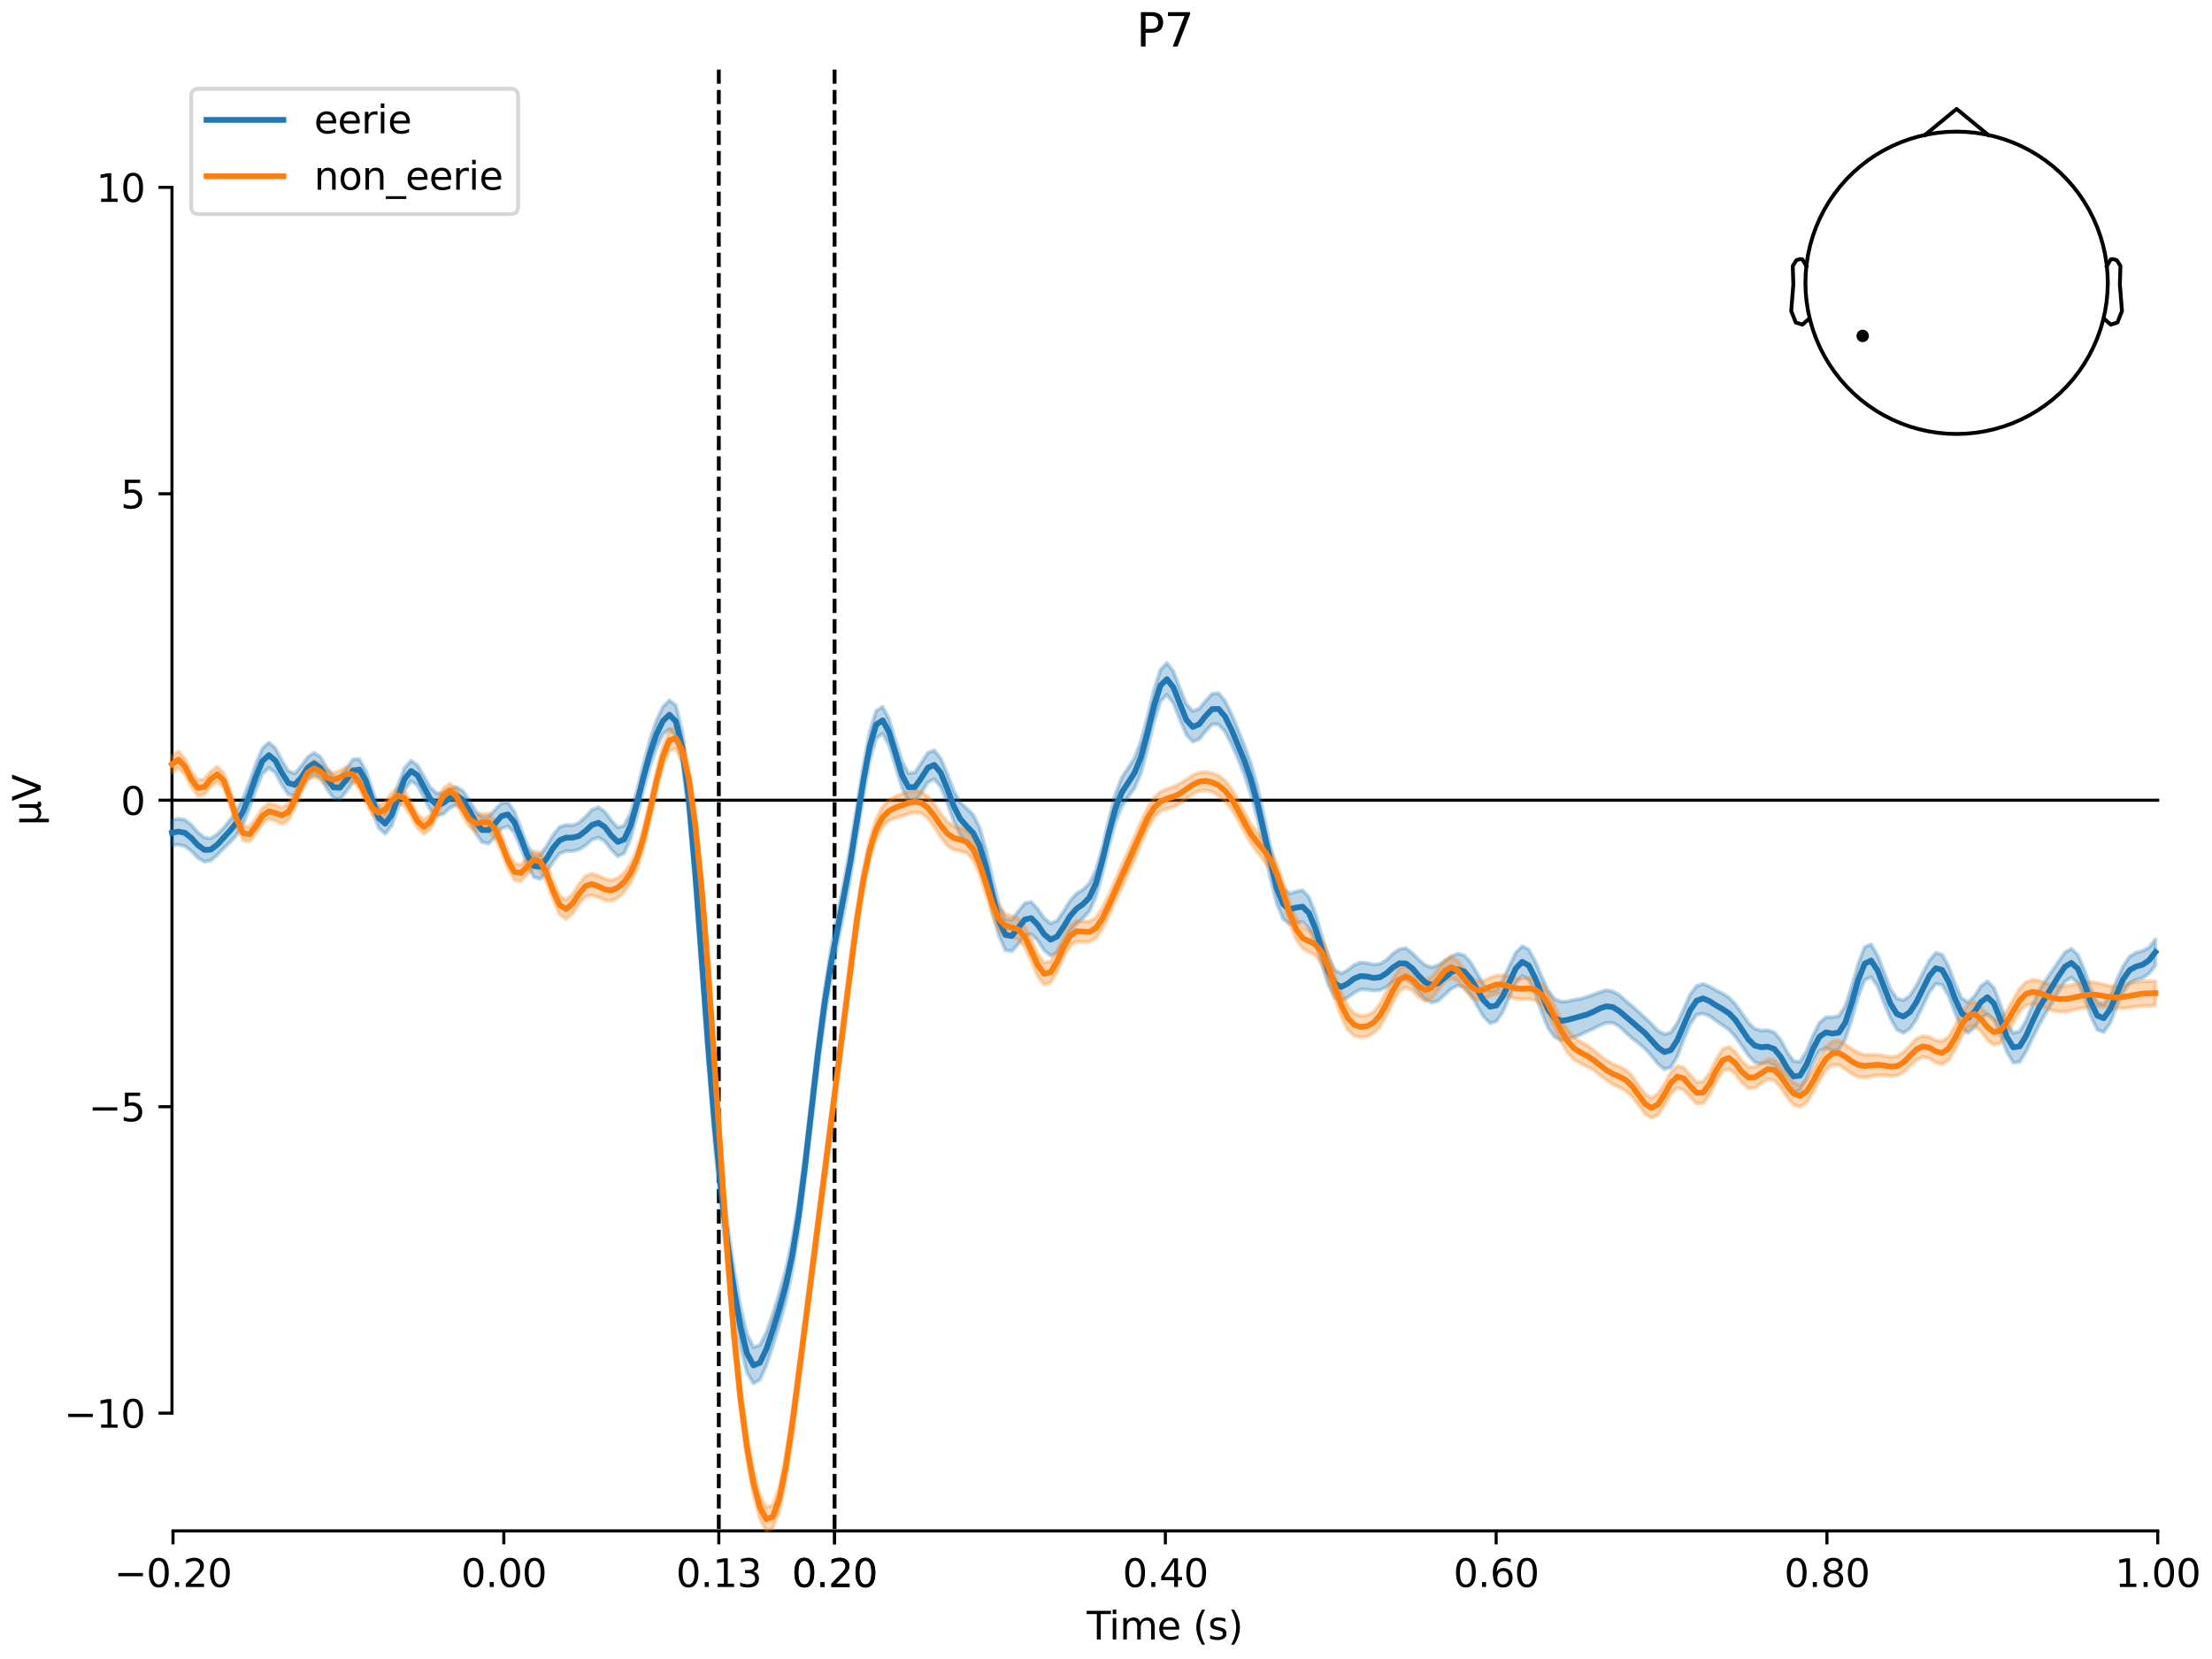 <?xml version="1.0" encoding="utf-8" standalone="no"?>
<!DOCTYPE svg PUBLIC "-//W3C//DTD SVG 1.1//EN"
  "http://www.w3.org/Graphics/SVG/1.1/DTD/svg11.dtd">
<svg xmlns:xlink="http://www.w3.org/1999/xlink" width="576pt" height="432pt" viewBox="0 0 576 432" xmlns="http://www.w3.org/2000/svg" version="1.1">
 <defs>
  <style type="text/css">*{stroke-linejoin: round; stroke-linecap: butt}</style>
 </defs>
 <g id="figure_1">
  <g id="patch_1">
   <path d="M 0 432 
L 576 432 
L 576 0 
L 0 0 
z
" style="fill: #ffffff"/>
  </g>
  <g id="axes_1">
   <g id="patch_2">
    <path d="M 44.783 398.644 
L 561.867 398.644 
L 561.867 18.118 
L 44.783 18.118 
L 44.783 398.644 
z
" style="fill: none; opacity: 0"/>
   </g>
   <g id="patch_3">
    <path d="M 44.783 367.982 
L 44.783 48.78 
" style="fill: none; stroke: #000000; stroke-width: 0.8; stroke-linejoin: miter; stroke-linecap: square"/>
   </g>
   <g id="LineCollection_1">
    <path d="M 187.176 18.118 
L 187.176 398.644 
" clip-path="url(#pedbbcbfb22)" style="fill: none; stroke-dasharray: 3.7,1.6; stroke-dashoffset: 0; stroke: #000000"/>
    <path d="M 217.324 18.118 
L 217.324 398.644 
" clip-path="url(#pedbbcbfb22)" style="fill: none; stroke-dasharray: 3.7,1.6; stroke-dashoffset: 0; stroke: #000000"/>
   </g>
   <g id="matplotlib.axis_1">
    <g id="xtick_1">
     <g id="line2d_1">
      <defs>
       <path id="m214f81615f" d="M 0 0 
L 0 3.5 
" style="stroke: #000000; stroke-width: 0.8"/>
      </defs>
      <g>
       <use xlink:href="#m214f81615f" x="45.052" y="398.644" style="stroke: #000000; stroke-width: 0.8"/>
      </g>
     </g>
     <g id="text_1">
      <!-- −0.20 -->
      <g transform="translate(29.73 413.242) scale(0.1 -0.1)">
       <defs>
        <path id="DejaVuSans-2212" d="M 678 2272 
L 4684 2272 
L 4684 1741 
L 678 1741 
L 678 2272 
z
" transform="scale(0.016)"/>
        <path id="DejaVuSans-30" d="M 2034 4250 
Q 1547 4250 1301 3770 
Q 1056 3291 1056 2328 
Q 1056 1369 1301 889 
Q 1547 409 2034 409 
Q 2525 409 2770 889 
Q 3016 1369 3016 2328 
Q 3016 3291 2770 3770 
Q 2525 4250 2034 4250 
z
M 2034 4750 
Q 2819 4750 3233 4129 
Q 3647 3509 3647 2328 
Q 3647 1150 3233 529 
Q 2819 -91 2034 -91 
Q 1250 -91 836 529 
Q 422 1150 422 2328 
Q 422 3509 836 4129 
Q 1250 4750 2034 4750 
z
" transform="scale(0.016)"/>
        <path id="DejaVuSans-2e" d="M 684 794 
L 1344 794 
L 1344 0 
L 684 0 
L 684 794 
z
" transform="scale(0.016)"/>
        <path id="DejaVuSans-32" d="M 1228 531 
L 3431 531 
L 3431 0 
L 469 0 
L 469 531 
Q 828 903 1448 1529 
Q 2069 2156 2228 2338 
Q 2531 2678 2651 2914 
Q 2772 3150 2772 3378 
Q 2772 3750 2511 3984 
Q 2250 4219 1831 4219 
Q 1534 4219 1204 4116 
Q 875 4013 500 3803 
L 500 4441 
Q 881 4594 1212 4672 
Q 1544 4750 1819 4750 
Q 2544 4750 2975 4387 
Q 3406 4025 3406 3419 
Q 3406 3131 3298 2873 
Q 3191 2616 2906 2266 
Q 2828 2175 2409 1742 
Q 1991 1309 1228 531 
z
" transform="scale(0.016)"/>
       </defs>
       <use xlink:href="#DejaVuSans-2212"/>
       <use xlink:href="#DejaVuSans-30" transform="translate(83.789 0)"/>
       <use xlink:href="#DejaVuSans-2e" transform="translate(147.412 0)"/>
       <use xlink:href="#DejaVuSans-32" transform="translate(179.199 0)"/>
       <use xlink:href="#DejaVuSans-30" transform="translate(242.822 0)"/>
      </g>
     </g>
    </g>
    <g id="xtick_2">
     <g id="line2d_2">
      <g>
       <use xlink:href="#m214f81615f" x="131.188" y="398.644" style="stroke: #000000; stroke-width: 0.8"/>
      </g>
     </g>
     <g id="text_2">
      <!-- 0.00 -->
      <g transform="translate(120.055 413.242) scale(0.1 -0.1)">
       <use xlink:href="#DejaVuSans-30"/>
       <use xlink:href="#DejaVuSans-2e" transform="translate(63.623 0)"/>
       <use xlink:href="#DejaVuSans-30" transform="translate(95.41 0)"/>
       <use xlink:href="#DejaVuSans-30" transform="translate(159.033 0)"/>
      </g>
     </g>
    </g>
    <g id="xtick_3">
     <g id="line2d_3">
      <g>
       <use xlink:href="#m214f81615f" x="187.176" y="398.644" style="stroke: #000000; stroke-width: 0.8"/>
      </g>
     </g>
     <g id="text_3">
      <!-- 0.13 -->
      <g transform="translate(176.043 413.242) scale(0.1 -0.1)">
       <defs>
        <path id="DejaVuSans-31" d="M 794 531 
L 1825 531 
L 1825 4091 
L 703 3866 
L 703 4441 
L 1819 4666 
L 2450 4666 
L 2450 531 
L 3481 531 
L 3481 0 
L 794 0 
L 794 531 
z
" transform="scale(0.016)"/>
        <path id="DejaVuSans-33" d="M 2597 2516 
Q 3050 2419 3304 2112 
Q 3559 1806 3559 1356 
Q 3559 666 3084 287 
Q 2609 -91 1734 -91 
Q 1441 -91 1130 -33 
Q 819 25 488 141 
L 488 750 
Q 750 597 1062 519 
Q 1375 441 1716 441 
Q 2309 441 2620 675 
Q 2931 909 2931 1356 
Q 2931 1769 2642 2001 
Q 2353 2234 1838 2234 
L 1294 2234 
L 1294 2753 
L 1863 2753 
Q 2328 2753 2575 2939 
Q 2822 3125 2822 3475 
Q 2822 3834 2567 4026 
Q 2313 4219 1838 4219 
Q 1578 4219 1281 4162 
Q 984 4106 628 3988 
L 628 4550 
Q 988 4650 1302 4700 
Q 1616 4750 1894 4750 
Q 2613 4750 3031 4423 
Q 3450 4097 3450 3541 
Q 3450 3153 3228 2886 
Q 3006 2619 2597 2516 
z
" transform="scale(0.016)"/>
       </defs>
       <use xlink:href="#DejaVuSans-30"/>
       <use xlink:href="#DejaVuSans-2e" transform="translate(63.623 0)"/>
       <use xlink:href="#DejaVuSans-31" transform="translate(95.41 0)"/>
       <use xlink:href="#DejaVuSans-33" transform="translate(159.033 0)"/>
      </g>
     </g>
    </g>
    <g id="xtick_4">
     <g id="line2d_4">
      <g>
       <use xlink:href="#m214f81615f" x="217.324" y="398.644" style="stroke: #000000; stroke-width: 0.8"/>
      </g>
     </g>
     <g id="text_4">
      <!-- 0.20 -->
      <g transform="translate(206.191 413.242) scale(0.1 -0.1)">
       <use xlink:href="#DejaVuSans-30"/>
       <use xlink:href="#DejaVuSans-2e" transform="translate(63.623 0)"/>
       <use xlink:href="#DejaVuSans-32" transform="translate(95.41 0)"/>
       <use xlink:href="#DejaVuSans-30" transform="translate(159.033 0)"/>
      </g>
     </g>
    </g>
    <g id="xtick_5">
     <g id="line2d_5">
      <g>
       <use xlink:href="#m214f81615f" x="217.324" y="398.644" style="stroke: #000000; stroke-width: 0.8"/>
      </g>
     </g>
     <g id="text_5">
      <!-- 0.20 -->
      <g transform="translate(206.191 413.242) scale(0.1 -0.1)">
       <use xlink:href="#DejaVuSans-30"/>
       <use xlink:href="#DejaVuSans-2e" transform="translate(63.623 0)"/>
       <use xlink:href="#DejaVuSans-32" transform="translate(95.41 0)"/>
       <use xlink:href="#DejaVuSans-30" transform="translate(159.033 0)"/>
      </g>
     </g>
    </g>
    <g id="xtick_6">
     <g id="line2d_6">
      <g>
       <use xlink:href="#m214f81615f" x="303.46" y="398.644" style="stroke: #000000; stroke-width: 0.8"/>
      </g>
     </g>
     <g id="text_6">
      <!-- 0.40 -->
      <g transform="translate(292.327 413.242) scale(0.1 -0.1)">
       <defs>
        <path id="DejaVuSans-34" d="M 2419 4116 
L 825 1625 
L 2419 1625 
L 2419 4116 
z
M 2253 4666 
L 3047 4666 
L 3047 1625 
L 3713 1625 
L 3713 1100 
L 3047 1100 
L 3047 0 
L 2419 0 
L 2419 1100 
L 313 1100 
L 313 1709 
L 2253 4666 
z
" transform="scale(0.016)"/>
       </defs>
       <use xlink:href="#DejaVuSans-30"/>
       <use xlink:href="#DejaVuSans-2e" transform="translate(63.623 0)"/>
       <use xlink:href="#DejaVuSans-34" transform="translate(95.41 0)"/>
       <use xlink:href="#DejaVuSans-30" transform="translate(159.033 0)"/>
      </g>
     </g>
    </g>
    <g id="xtick_7">
     <g id="line2d_7">
      <g>
       <use xlink:href="#m214f81615f" x="389.595" y="398.644" style="stroke: #000000; stroke-width: 0.8"/>
      </g>
     </g>
     <g id="text_7">
      <!-- 0.60 -->
      <g transform="translate(378.463 413.242) scale(0.1 -0.1)">
       <defs>
        <path id="DejaVuSans-36" d="M 2113 2584 
Q 1688 2584 1439 2293 
Q 1191 2003 1191 1497 
Q 1191 994 1439 701 
Q 1688 409 2113 409 
Q 2538 409 2786 701 
Q 3034 994 3034 1497 
Q 3034 2003 2786 2293 
Q 2538 2584 2113 2584 
z
M 3366 4563 
L 3366 3988 
Q 3128 4100 2886 4159 
Q 2644 4219 2406 4219 
Q 1781 4219 1451 3797 
Q 1122 3375 1075 2522 
Q 1259 2794 1537 2939 
Q 1816 3084 2150 3084 
Q 2853 3084 3261 2657 
Q 3669 2231 3669 1497 
Q 3669 778 3244 343 
Q 2819 -91 2113 -91 
Q 1303 -91 875 529 
Q 447 1150 447 2328 
Q 447 3434 972 4092 
Q 1497 4750 2381 4750 
Q 2619 4750 2861 4703 
Q 3103 4656 3366 4563 
z
" transform="scale(0.016)"/>
       </defs>
       <use xlink:href="#DejaVuSans-30"/>
       <use xlink:href="#DejaVuSans-2e" transform="translate(63.623 0)"/>
       <use xlink:href="#DejaVuSans-36" transform="translate(95.41 0)"/>
       <use xlink:href="#DejaVuSans-30" transform="translate(159.033 0)"/>
      </g>
     </g>
    </g>
    <g id="xtick_8">
     <g id="line2d_8">
      <g>
       <use xlink:href="#m214f81615f" x="475.731" y="398.644" style="stroke: #000000; stroke-width: 0.8"/>
      </g>
     </g>
     <g id="text_8">
      <!-- 0.80 -->
      <g transform="translate(464.598 413.242) scale(0.1 -0.1)">
       <defs>
        <path id="DejaVuSans-38" d="M 2034 2216 
Q 1584 2216 1326 1975 
Q 1069 1734 1069 1313 
Q 1069 891 1326 650 
Q 1584 409 2034 409 
Q 2484 409 2743 651 
Q 3003 894 3003 1313 
Q 3003 1734 2745 1975 
Q 2488 2216 2034 2216 
z
M 1403 2484 
Q 997 2584 770 2862 
Q 544 3141 544 3541 
Q 544 4100 942 4425 
Q 1341 4750 2034 4750 
Q 2731 4750 3128 4425 
Q 3525 4100 3525 3541 
Q 3525 3141 3298 2862 
Q 3072 2584 2669 2484 
Q 3125 2378 3379 2068 
Q 3634 1759 3634 1313 
Q 3634 634 3220 271 
Q 2806 -91 2034 -91 
Q 1263 -91 848 271 
Q 434 634 434 1313 
Q 434 1759 690 2068 
Q 947 2378 1403 2484 
z
M 1172 3481 
Q 1172 3119 1398 2916 
Q 1625 2713 2034 2713 
Q 2441 2713 2670 2916 
Q 2900 3119 2900 3481 
Q 2900 3844 2670 4047 
Q 2441 4250 2034 4250 
Q 1625 4250 1398 4047 
Q 1172 3844 1172 3481 
z
" transform="scale(0.016)"/>
       </defs>
       <use xlink:href="#DejaVuSans-30"/>
       <use xlink:href="#DejaVuSans-2e" transform="translate(63.623 0)"/>
       <use xlink:href="#DejaVuSans-38" transform="translate(95.41 0)"/>
       <use xlink:href="#DejaVuSans-30" transform="translate(159.033 0)"/>
      </g>
     </g>
    </g>
    <g id="xtick_9">
     <g id="line2d_9">
      <g>
       <use xlink:href="#m214f81615f" x="561.867" y="398.644" style="stroke: #000000; stroke-width: 0.8"/>
      </g>
     </g>
     <g id="text_9">
      <!-- 1.00 -->
      <g transform="translate(550.734 413.242) scale(0.1 -0.1)">
       <use xlink:href="#DejaVuSans-31"/>
       <use xlink:href="#DejaVuSans-2e" transform="translate(63.623 0)"/>
       <use xlink:href="#DejaVuSans-30" transform="translate(95.41 0)"/>
       <use xlink:href="#DejaVuSans-30" transform="translate(159.033 0)"/>
      </g>
     </g>
    </g>
    <g id="text_10">
     <!-- Time (s) -->
     <g transform="translate(282.996 426.92) scale(0.1 -0.1)">
      <defs>
       <path id="DejaVuSans-54" d="M -19 4666 
L 3928 4666 
L 3928 4134 
L 2272 4134 
L 2272 0 
L 1638 0 
L 1638 4134 
L -19 4134 
L -19 4666 
z
" transform="scale(0.016)"/>
       <path id="DejaVuSans-69" d="M 603 3500 
L 1178 3500 
L 1178 0 
L 603 0 
L 603 3500 
z
M 603 4863 
L 1178 4863 
L 1178 4134 
L 603 4134 
L 603 4863 
z
" transform="scale(0.016)"/>
       <path id="DejaVuSans-6d" d="M 3328 2828 
Q 3544 3216 3844 3400 
Q 4144 3584 4550 3584 
Q 5097 3584 5394 3201 
Q 5691 2819 5691 2113 
L 5691 0 
L 5113 0 
L 5113 2094 
Q 5113 2597 4934 2840 
Q 4756 3084 4391 3084 
Q 3944 3084 3684 2787 
Q 3425 2491 3425 1978 
L 3425 0 
L 2847 0 
L 2847 2094 
Q 2847 2600 2669 2842 
Q 2491 3084 2119 3084 
Q 1678 3084 1418 2786 
Q 1159 2488 1159 1978 
L 1159 0 
L 581 0 
L 581 3500 
L 1159 3500 
L 1159 2956 
Q 1356 3278 1631 3431 
Q 1906 3584 2284 3584 
Q 2666 3584 2933 3390 
Q 3200 3197 3328 2828 
z
" transform="scale(0.016)"/>
       <path id="DejaVuSans-65" d="M 3597 1894 
L 3597 1613 
L 953 1613 
Q 991 1019 1311 708 
Q 1631 397 2203 397 
Q 2534 397 2845 478 
Q 3156 559 3463 722 
L 3463 178 
Q 3153 47 2828 -22 
Q 2503 -91 2169 -91 
Q 1331 -91 842 396 
Q 353 884 353 1716 
Q 353 2575 817 3079 
Q 1281 3584 2069 3584 
Q 2775 3584 3186 3129 
Q 3597 2675 3597 1894 
z
M 3022 2063 
Q 3016 2534 2758 2815 
Q 2500 3097 2075 3097 
Q 1594 3097 1305 2825 
Q 1016 2553 972 2059 
L 3022 2063 
z
" transform="scale(0.016)"/>
       <path id="DejaVuSans-20" transform="scale(0.016)"/>
       <path id="DejaVuSans-28" d="M 1984 4856 
Q 1566 4138 1362 3434 
Q 1159 2731 1159 2009 
Q 1159 1288 1364 580 
Q 1569 -128 1984 -844 
L 1484 -844 
Q 1016 -109 783 600 
Q 550 1309 550 2009 
Q 550 2706 781 3412 
Q 1013 4119 1484 4856 
L 1984 4856 
z
" transform="scale(0.016)"/>
       <path id="DejaVuSans-73" d="M 2834 3397 
L 2834 2853 
Q 2591 2978 2328 3040 
Q 2066 3103 1784 3103 
Q 1356 3103 1142 2972 
Q 928 2841 928 2578 
Q 928 2378 1081 2264 
Q 1234 2150 1697 2047 
L 1894 2003 
Q 2506 1872 2764 1633 
Q 3022 1394 3022 966 
Q 3022 478 2636 193 
Q 2250 -91 1575 -91 
Q 1294 -91 989 -36 
Q 684 19 347 128 
L 347 722 
Q 666 556 975 473 
Q 1284 391 1588 391 
Q 1994 391 2212 530 
Q 2431 669 2431 922 
Q 2431 1156 2273 1281 
Q 2116 1406 1581 1522 
L 1381 1569 
Q 847 1681 609 1914 
Q 372 2147 372 2553 
Q 372 3047 722 3315 
Q 1072 3584 1716 3584 
Q 2034 3584 2315 3537 
Q 2597 3491 2834 3397 
z
" transform="scale(0.016)"/>
       <path id="DejaVuSans-29" d="M 513 4856 
L 1013 4856 
Q 1481 4119 1714 3412 
Q 1947 2706 1947 2009 
Q 1947 1309 1714 600 
Q 1481 -109 1013 -844 
L 513 -844 
Q 928 -128 1133 580 
Q 1338 1288 1338 2009 
Q 1338 2731 1133 3434 
Q 928 4138 513 4856 
z
" transform="scale(0.016)"/>
      </defs>
      <use xlink:href="#DejaVuSans-54"/>
      <use xlink:href="#DejaVuSans-69" transform="translate(57.959 0)"/>
      <use xlink:href="#DejaVuSans-6d" transform="translate(85.742 0)"/>
      <use xlink:href="#DejaVuSans-65" transform="translate(183.154 0)"/>
      <use xlink:href="#DejaVuSans-20" transform="translate(244.678 0)"/>
      <use xlink:href="#DejaVuSans-28" transform="translate(276.465 0)"/>
      <use xlink:href="#DejaVuSans-73" transform="translate(315.479 0)"/>
      <use xlink:href="#DejaVuSans-29" transform="translate(367.578 0)"/>
     </g>
    </g>
   </g>
   <g id="matplotlib.axis_2">
    <g id="ytick_1">
     <g id="line2d_10">
      <defs>
       <path id="m9bfd415d3d" d="M 0 0 
L -3.5 0 
" style="stroke: #000000; stroke-width: 0.8"/>
      </defs>
      <g>
       <use xlink:href="#m9bfd415d3d" x="44.783" y="367.982" style="stroke: #000000; stroke-width: 0.8"/>
      </g>
     </g>
     <g id="text_11">
      <!-- −10 -->
      <g transform="translate(16.678 371.781) scale(0.1 -0.1)">
       <use xlink:href="#DejaVuSans-2212"/>
       <use xlink:href="#DejaVuSans-31" transform="translate(83.789 0)"/>
       <use xlink:href="#DejaVuSans-30" transform="translate(147.412 0)"/>
      </g>
     </g>
    </g>
    <g id="ytick_2">
     <g id="line2d_11">
      <g>
       <use xlink:href="#m9bfd415d3d" x="44.783" y="288.181" style="stroke: #000000; stroke-width: 0.8"/>
      </g>
     </g>
     <g id="text_12">
      <!-- −5 -->
      <g transform="translate(23.041 291.981) scale(0.1 -0.1)">
       <defs>
        <path id="DejaVuSans-35" d="M 691 4666 
L 3169 4666 
L 3169 4134 
L 1269 4134 
L 1269 2991 
Q 1406 3038 1543 3061 
Q 1681 3084 1819 3084 
Q 2600 3084 3056 2656 
Q 3513 2228 3513 1497 
Q 3513 744 3044 326 
Q 2575 -91 1722 -91 
Q 1428 -91 1123 -41 
Q 819 9 494 109 
L 494 744 
Q 775 591 1075 516 
Q 1375 441 1709 441 
Q 2250 441 2565 725 
Q 2881 1009 2881 1497 
Q 2881 1984 2565 2268 
Q 2250 2553 1709 2553 
Q 1456 2553 1204 2497 
Q 953 2441 691 2322 
L 691 4666 
z
" transform="scale(0.016)"/>
       </defs>
       <use xlink:href="#DejaVuSans-2212"/>
       <use xlink:href="#DejaVuSans-35" transform="translate(83.789 0)"/>
      </g>
     </g>
    </g>
    <g id="ytick_3">
     <g id="line2d_12">
      <g>
       <use xlink:href="#m9bfd415d3d" x="44.783" y="208.381" style="stroke: #000000; stroke-width: 0.8"/>
      </g>
     </g>
     <g id="text_13">
      <!-- 0 -->
      <g transform="translate(31.421 212.18) scale(0.1 -0.1)">
       <use xlink:href="#DejaVuSans-30"/>
      </g>
     </g>
    </g>
    <g id="ytick_4">
     <g id="line2d_13">
      <g>
       <use xlink:href="#m9bfd415d3d" x="44.783" y="128.581" style="stroke: #000000; stroke-width: 0.8"/>
      </g>
     </g>
     <g id="text_14">
      <!-- 5 -->
      <g transform="translate(31.421 132.38) scale(0.1 -0.1)">
       <use xlink:href="#DejaVuSans-35"/>
      </g>
     </g>
    </g>
    <g id="ytick_5">
     <g id="line2d_14">
      <g>
       <use xlink:href="#m9bfd415d3d" x="44.783" y="48.78" style="stroke: #000000; stroke-width: 0.8"/>
      </g>
     </g>
     <g id="text_15">
      <!-- 10 -->
      <g transform="translate(25.058 52.579) scale(0.1 -0.1)">
       <use xlink:href="#DejaVuSans-31"/>
       <use xlink:href="#DejaVuSans-30" transform="translate(63.623 0)"/>
      </g>
     </g>
    </g>
    <g id="text_16">
     <!-- µV -->
     <g transform="translate(10.599 214.982) rotate(-90) scale(0.1 -0.1)">
      <defs>
       <path id="DejaVuSans-b5" d="M 544 -1331 
L 544 3500 
L 1119 3500 
L 1119 1325 
Q 1119 872 1334 640 
Q 1550 409 1972 409 
Q 2434 409 2667 671 
Q 2900 934 2900 1459 
L 2900 3500 
L 3475 3500 
L 3475 806 
Q 3475 619 3529 530 
Q 3584 441 3700 441 
Q 3728 441 3778 458 
Q 3828 475 3916 513 
L 3916 50 
Q 3788 -22 3673 -56 
Q 3559 -91 3450 -91 
Q 3234 -91 3106 31 
Q 2978 153 2931 403 
Q 2775 156 2548 32 
Q 2322 -91 2016 -91 
Q 1697 -91 1473 31 
Q 1250 153 1119 397 
L 1119 -1331 
L 544 -1331 
z
" transform="scale(0.016)"/>
       <path id="DejaVuSans-56" d="M 1831 0 
L 50 4666 
L 709 4666 
L 2188 738 
L 3669 4666 
L 4325 4666 
L 2547 0 
L 1831 0 
z
" transform="scale(0.016)"/>
      </defs>
      <use xlink:href="#DejaVuSans-b5"/>
      <use xlink:href="#DejaVuSans-56" transform="translate(63.623 0)"/>
     </g>
    </g>
   </g>
   <g id="patch_4">
    <path d="M 45.052 398.644 
L 561.867 398.644 
" style="fill: none; stroke: #000000; stroke-width: 0.8; stroke-linejoin: miter; stroke-linecap: square"/>
   </g>
   <g id="patch_5">
    <path d="M 44.783 208.381 
L 561.867 208.381 
" style="fill: none; stroke: #000000; stroke-width: 0.8; stroke-linejoin: miter; stroke-linecap: square"/>
   </g>
   <g id="text_17">
    <!-- P7 -->
    <g transform="translate(295.89 12.118) scale(0.12 -0.12)">
     <defs>
      <path id="DejaVuSans-50" d="M 1259 4147 
L 1259 2394 
L 2053 2394 
Q 2494 2394 2734 2622 
Q 2975 2850 2975 3272 
Q 2975 3691 2734 3919 
Q 2494 4147 2053 4147 
L 1259 4147 
z
M 628 4666 
L 2053 4666 
Q 2838 4666 3239 4311 
Q 3641 3956 3641 3272 
Q 3641 2581 3239 2228 
Q 2838 1875 2053 1875 
L 1259 1875 
L 1259 0 
L 628 0 
L 628 4666 
z
" transform="scale(0.016)"/>
      <path id="DejaVuSans-37" d="M 525 4666 
L 3525 4666 
L 3525 4397 
L 1831 0 
L 1172 0 
L 2766 4134 
L 525 4134 
L 525 4666 
z
" transform="scale(0.016)"/>
     </defs>
     <use xlink:href="#DejaVuSans-50"/>
     <use xlink:href="#DejaVuSans-37" transform="translate(60.303 0)"/>
    </g>
   </g>
   <g id="legend_1">
    <g id="patch_6">
     <path d="M 51.783 55.753 
L 132.925 55.753 
Q 134.925 55.753 134.925 53.753 
L 134.925 25.118 
Q 134.925 23.118 132.925 23.118 
L 51.783 23.118 
Q 49.783 23.118 49.783 25.118 
L 49.783 53.753 
Q 49.783 55.753 51.783 55.753 
z
" style="fill: #ffffff; opacity: 0.8; stroke: #cccccc; stroke-linejoin: miter"/>
    </g>
    <g id="line2d_15">
     <path d="M 53.783 31.217 
L 63.783 31.217 
L 73.783 31.217 
" style="fill: none; stroke: #1f77b4; stroke-width: 1.5; stroke-linecap: square"/>
    </g>
    <g id="text_18">
     <!-- eerie -->
     <g transform="translate(81.783 34.717) scale(0.1 -0.1)">
      <defs>
       <path id="DejaVuSans-72" d="M 2631 2963 
Q 2534 3019 2420 3045 
Q 2306 3072 2169 3072 
Q 1681 3072 1420 2755 
Q 1159 2438 1159 1844 
L 1159 0 
L 581 0 
L 581 3500 
L 1159 3500 
L 1159 2956 
Q 1341 3275 1631 3429 
Q 1922 3584 2338 3584 
Q 2397 3584 2469 3576 
Q 2541 3569 2628 3553 
L 2631 2963 
z
" transform="scale(0.016)"/>
      </defs>
      <use xlink:href="#DejaVuSans-65"/>
      <use xlink:href="#DejaVuSans-65" transform="translate(61.523 0)"/>
      <use xlink:href="#DejaVuSans-72" transform="translate(123.047 0)"/>
      <use xlink:href="#DejaVuSans-69" transform="translate(164.16 0)"/>
      <use xlink:href="#DejaVuSans-65" transform="translate(191.943 0)"/>
     </g>
    </g>
    <g id="line2d_16">
     <path d="M 53.783 45.895 
L 63.783 45.895 
L 73.783 45.895 
" style="fill: none; stroke: #ff7f0e; stroke-width: 1.5; stroke-linecap: square"/>
    </g>
    <g id="text_19">
     <!-- non_eerie -->
     <g transform="translate(81.783 49.395) scale(0.1 -0.1)">
      <defs>
       <path id="DejaVuSans-6e" d="M 3513 2113 
L 3513 0 
L 2938 0 
L 2938 2094 
Q 2938 2591 2744 2837 
Q 2550 3084 2163 3084 
Q 1697 3084 1428 2787 
Q 1159 2491 1159 1978 
L 1159 0 
L 581 0 
L 581 3500 
L 1159 3500 
L 1159 2956 
Q 1366 3272 1645 3428 
Q 1925 3584 2291 3584 
Q 2894 3584 3203 3211 
Q 3513 2838 3513 2113 
z
" transform="scale(0.016)"/>
       <path id="DejaVuSans-6f" d="M 1959 3097 
Q 1497 3097 1228 2736 
Q 959 2375 959 1747 
Q 959 1119 1226 758 
Q 1494 397 1959 397 
Q 2419 397 2687 759 
Q 2956 1122 2956 1747 
Q 2956 2369 2687 2733 
Q 2419 3097 1959 3097 
z
M 1959 3584 
Q 2709 3584 3137 3096 
Q 3566 2609 3566 1747 
Q 3566 888 3137 398 
Q 2709 -91 1959 -91 
Q 1206 -91 779 398 
Q 353 888 353 1747 
Q 353 2609 779 3096 
Q 1206 3584 1959 3584 
z
" transform="scale(0.016)"/>
       <path id="DejaVuSans-5f" d="M 3263 -1063 
L 3263 -1509 
L -63 -1509 
L -63 -1063 
L 3263 -1063 
z
" transform="scale(0.016)"/>
      </defs>
      <use xlink:href="#DejaVuSans-6e"/>
      <use xlink:href="#DejaVuSans-6f" transform="translate(63.379 0)"/>
      <use xlink:href="#DejaVuSans-6e" transform="translate(124.561 0)"/>
      <use xlink:href="#DejaVuSans-5f" transform="translate(187.939 0)"/>
      <use xlink:href="#DejaVuSans-65" transform="translate(237.939 0)"/>
      <use xlink:href="#DejaVuSans-65" transform="translate(299.463 0)"/>
      <use xlink:href="#DejaVuSans-72" transform="translate(360.986 0)"/>
      <use xlink:href="#DejaVuSans-69" transform="translate(402.1 0)"/>
      <use xlink:href="#DejaVuSans-65" transform="translate(429.883 0)"/>
     </g>
    </g>
   </g>
   <g id="FillBetweenPolyCollection_1">
    <defs>
     <path id="m8bfbd051b2" d="M 44.783 -218.46 
L 44.783 -211.871 
L 46.465 -212.047 
L 48.148 -211.65 
L 49.83 -210.37 
L 51.512 -208.618 
L 53.195 -207.629 
L 54.877 -207.906 
L 56.559 -209.318 
L 58.242 -211.095 
L 59.924 -212.681 
L 61.606 -214.524 
L 63.289 -217.322 
L 64.971 -221.61 
L 66.653 -226.438 
L 68.336 -230.486 
L 70.018 -232.04 
L 71.7 -230.788 
L 73.383 -227.643 
L 75.065 -225.123 
L 76.748 -224.805 
L 78.43 -226.685 
L 80.112 -229.205 
L 81.795 -230.398 
L 83.477 -229.437 
L 85.159 -226.56 
L 86.842 -224.147 
L 88.524 -223.85 
L 90.206 -225.923 
L 91.889 -228.272 
L 93.571 -228.753 
L 95.253 -225.946 
L 96.936 -220.86 
L 98.618 -216.392 
L 100.3 -214.876 
L 101.983 -216.944 
L 103.665 -221.679 
L 105.347 -226.356 
L 107.03 -228.614 
L 108.712 -227.511 
L 110.394 -224.236 
L 112.077 -221.042 
L 113.759 -219.536 
L 115.441 -220.021 
L 117.124 -221.595 
L 118.806 -222.409 
L 120.488 -221.303 
L 122.171 -218.449 
L 123.853 -215.075 
L 125.535 -212.678 
L 127.218 -212.33 
L 128.9 -214.069 
L 130.582 -216.265 
L 132.265 -216.854 
L 133.947 -215.179 
L 135.629 -211.221 
L 137.312 -206.735 
L 138.994 -203.604 
L 140.676 -203.118 
L 142.359 -204.844 
L 144.041 -207.663 
L 145.723 -209.743 
L 147.406 -210.408 
L 149.088 -210.362 
L 150.77 -210.785 
L 152.453 -211.871 
L 154.135 -213.339 
L 155.817 -213.91 
L 157.5 -212.939 
L 159.182 -210.748 
L 160.864 -209.02 
L 162.547 -209.823 
L 164.229 -213.664 
L 165.912 -219.744 
L 167.594 -226.502 
L 169.276 -232.541 
L 170.959 -237.278 
L 172.641 -240.795 
L 174.323 -242.138 
L 176.006 -240.161 
L 177.688 -233.039 
L 179.37 -219.73 
L 181.053 -200.338 
L 182.735 -177.681 
L 184.417 -154.712 
L 186.1 -133.992 
L 187.782 -116.774 
L 189.464 -102.829 
L 191.147 -91.034 
L 192.829 -81.255 
L 194.511 -74.624 
L 196.194 -71.758 
L 197.876 -72.72 
L 199.558 -76.419 
L 201.241 -81.505 
L 202.923 -86.977 
L 204.605 -93.006 
L 206.288 -101.008 
L 207.97 -111.631 
L 209.652 -125.058 
L 211.335 -139.78 
L 213.017 -154.203 
L 214.699 -166.849 
L 216.382 -177.265 
L 218.064 -185.938 
L 219.746 -194.343 
L 221.429 -203.56 
L 223.111 -214.082 
L 224.793 -224.659 
L 226.476 -234.003 
L 228.158 -239.731 
L 229.84 -240.946 
L 231.523 -237.891 
L 233.205 -232.338 
L 234.887 -226.827 
L 236.57 -223.36 
L 238.252 -223.209 
L 239.934 -225.58 
L 241.617 -228.246 
L 243.299 -229.099 
L 244.981 -227.033 
L 246.664 -222.896 
L 248.346 -218.172 
L 250.028 -214.565 
L 251.711 -212.339 
L 253.393 -210.261 
L 255.076 -207.029 
L 256.758 -201.497 
L 258.44 -194.683 
L 260.123 -188.316 
L 261.805 -184.556 
L 263.487 -184.31 
L 265.17 -186.202 
L 266.852 -188.418 
L 268.534 -188.766 
L 270.217 -187.103 
L 271.899 -184.529 
L 273.581 -183.155 
L 275.264 -183.86 
L 276.946 -186.397 
L 278.628 -189.333 
L 280.311 -191.348 
L 281.993 -192.849 
L 283.675 -194.741 
L 285.358 -198.461 
L 287.04 -204.361 
L 288.722 -211.525 
L 290.405 -217.669 
L 292.087 -221.909 
L 293.769 -224.464 
L 295.452 -226.801 
L 297.134 -230.772 
L 298.816 -237.055 
L 300.499 -244.043 
L 302.181 -249.382 
L 303.863 -251.071 
L 305.546 -248.912 
L 307.228 -244.663 
L 308.91 -240.713 
L 310.593 -238.853 
L 312.275 -239.504 
L 313.957 -241.614 
L 315.64 -243.391 
L 317.322 -243.361 
L 319.004 -241.487 
L 320.687 -238.232 
L 322.369 -234.391 
L 324.051 -230.146 
L 325.734 -225.026 
L 327.416 -218.834 
L 329.098 -211.352 
L 330.781 -203.364 
L 332.463 -196.738 
L 334.145 -192.652 
L 335.828 -191.344 
L 337.51 -191.747 
L 339.192 -191.929 
L 340.875 -190.189 
L 342.557 -186.242 
L 344.239 -180.789 
L 345.922 -175.535 
L 347.604 -172.242 
L 349.287 -171.329 
L 350.969 -172.273 
L 352.651 -173.493 
L 354.334 -174.366 
L 356.016 -174.301 
L 357.698 -174.038 
L 359.381 -174.176 
L 361.063 -175.01 
L 362.745 -176.387 
L 364.428 -177.248 
L 366.11 -177.01 
L 367.792 -175.693 
L 369.475 -173.495 
L 371.157 -171.697 
L 372.839 -170.938 
L 374.522 -171.398 
L 376.204 -172.942 
L 377.886 -174.481 
L 379.569 -175.357 
L 381.251 -174.927 
L 382.933 -173.025 
L 384.616 -170.131 
L 386.298 -167.287 
L 387.98 -165.565 
L 389.663 -166.054 
L 391.345 -168.531 
L 393.027 -172.361 
L 394.71 -175.968 
L 396.392 -177.884 
L 398.074 -176.833 
L 399.757 -173.213 
L 401.439 -168.472 
L 403.121 -164.301 
L 404.804 -161.947 
L 406.486 -161.141 
L 408.168 -161.403 
L 409.851 -161.947 
L 411.533 -162.548 
L 413.215 -163.367 
L 414.898 -164.103 
L 416.58 -164.959 
L 418.262 -165.676 
L 419.945 -165.638 
L 421.627 -164.761 
L 423.309 -163.16 
L 424.992 -161.654 
L 426.674 -160.357 
L 428.356 -158.944 
L 430.039 -157.077 
L 431.721 -154.967 
L 433.403 -153.559 
L 435.086 -154.076 
L 436.768 -156.9 
L 438.451 -161.352 
L 440.133 -165.37 
L 441.815 -167.78 
L 443.498 -168.08 
L 445.18 -167.417 
L 446.862 -166.194 
L 448.545 -165.06 
L 450.227 -163.852 
L 451.909 -162.024 
L 453.592 -159.629 
L 455.274 -157.172 
L 456.956 -155.359 
L 458.639 -155.009 
L 460.321 -155.23 
L 462.003 -154.585 
L 463.686 -152.691 
L 465.368 -149.706 
L 467.05 -147.606 
L 468.733 -148.055 
L 470.415 -151.092 
L 472.097 -155.281 
L 473.78 -158.336 
L 475.462 -159.099 
L 477.144 -158.433 
L 478.827 -158.7 
L 480.509 -161.396 
L 482.191 -166.546 
L 483.874 -172.484 
L 485.556 -176.784 
L 487.238 -177.581 
L 488.921 -175.162 
L 490.603 -170.829 
L 492.285 -166.796 
L 493.968 -163.858 
L 495.65 -163.059 
L 497.332 -164.127 
L 499.015 -166.546 
L 500.697 -170.002 
L 502.379 -173.598 
L 504.062 -175.809 
L 505.744 -175.549 
L 507.426 -172.665 
L 509.109 -168.17 
L 510.791 -164.354 
L 512.473 -163.042 
L 514.156 -164.448 
L 515.838 -166.847 
L 517.52 -167.956 
L 519.203 -166.548 
L 520.885 -162.569 
L 522.567 -158.13 
L 524.25 -155.277 
L 525.932 -155.495 
L 527.615 -158.182 
L 529.297 -161.743 
L 530.979 -165.102 
L 532.662 -168.079 
L 534.344 -170.763 
L 536.026 -173.793 
L 537.709 -176.421 
L 539.391 -177.43 
L 541.073 -176.062 
L 542.756 -172.166 
L 544.438 -167.409 
L 546.12 -163.86 
L 547.803 -163.239 
L 549.485 -165.585 
L 551.167 -169.816 
L 552.85 -173.589 
L 554.532 -175.961 
L 556.214 -176.861 
L 557.897 -177.311 
L 559.579 -178.493 
L 561.261 -180.559 
L 561.261 -187.387 
L 561.261 -187.387 
L 559.579 -185.265 
L 557.897 -184.384 
L 556.214 -183.928 
L 554.532 -182.901 
L 552.85 -180.381 
L 551.167 -176.703 
L 549.485 -172.779 
L 547.803 -170.533 
L 546.12 -171.057 
L 544.438 -174.535 
L 542.756 -179.488 
L 541.073 -183.415 
L 539.391 -184.934 
L 537.709 -184.02 
L 536.026 -181.617 
L 534.344 -179.155 
L 532.662 -176.716 
L 530.979 -174.038 
L 529.297 -170.504 
L 527.615 -166.34 
L 525.932 -163.467 
L 524.25 -163 
L 522.567 -165.688 
L 520.885 -170.472 
L 519.203 -174.824 
L 517.52 -176.458 
L 515.838 -175.224 
L 514.156 -172.579 
L 512.473 -171.035 
L 510.791 -172.085 
L 509.109 -175.779 
L 507.426 -180.327 
L 505.744 -183.406 
L 504.062 -183.889 
L 502.379 -181.835 
L 500.697 -178.62 
L 499.015 -175.292 
L 497.332 -172.747 
L 495.65 -171.543 
L 493.968 -171.991 
L 492.285 -174.437 
L 490.603 -178.812 
L 488.921 -183.192 
L 487.238 -186.086 
L 485.556 -185.377 
L 483.874 -181.047 
L 482.191 -175.184 
L 480.509 -170.013 
L 478.827 -167.452 
L 477.144 -167.137 
L 475.462 -167.094 
L 473.78 -165.667 
L 472.097 -162.308 
L 470.415 -158.284 
L 468.733 -155.518 
L 467.05 -155.696 
L 465.368 -158.109 
L 463.686 -161.202 
L 462.003 -163.175 
L 460.321 -163.74 
L 458.639 -163.652 
L 456.956 -164.104 
L 455.274 -165.685 
L 453.592 -168.134 
L 451.909 -170.501 
L 450.227 -172.247 
L 448.545 -173.307 
L 446.862 -174.111 
L 445.18 -175.107 
L 443.498 -175.796 
L 441.815 -175.256 
L 440.133 -173.089 
L 438.451 -169.275 
L 436.768 -165.592 
L 435.086 -163.184 
L 433.403 -162.689 
L 431.721 -163.61 
L 430.039 -165.359 
L 428.356 -167.009 
L 426.674 -168.509 
L 424.992 -170.004 
L 423.309 -171.426 
L 421.627 -172.918 
L 419.945 -173.833 
L 418.262 -174.175 
L 416.58 -173.636 
L 414.898 -172.985 
L 413.215 -172.422 
L 411.533 -171.883 
L 409.851 -171.686 
L 408.168 -171.235 
L 406.486 -171.172 
L 404.804 -171.86 
L 403.121 -174.127 
L 401.439 -177.731 
L 399.757 -181.722 
L 398.074 -184.76 
L 396.392 -185.624 
L 394.71 -183.934 
L 393.027 -180.492 
L 391.345 -176.9 
L 389.663 -174.265 
L 387.98 -173.929 
L 386.298 -175.734 
L 384.616 -178.622 
L 382.933 -181.449 
L 381.251 -183.257 
L 379.569 -183.668 
L 377.886 -182.996 
L 376.204 -181.715 
L 374.522 -180.671 
L 372.839 -180.118 
L 371.157 -180.655 
L 369.475 -182.087 
L 367.792 -183.792 
L 366.11 -185.104 
L 364.428 -184.853 
L 362.745 -183.704 
L 361.063 -182.063 
L 359.381 -181.017 
L 357.698 -180.817 
L 356.016 -181.212 
L 354.334 -181.394 
L 352.651 -180.732 
L 350.969 -179.414 
L 349.287 -178.521 
L 347.604 -179.399 
L 345.922 -182.845 
L 344.239 -188.174 
L 342.557 -194.024 
L 340.875 -198.39 
L 339.192 -200.163 
L 337.51 -199.855 
L 335.828 -199.343 
L 334.145 -200.817 
L 332.463 -205.041 
L 330.781 -211.656 
L 329.098 -219.693 
L 327.416 -227.256 
L 325.734 -233.213 
L 324.051 -237.804 
L 322.369 -241.985 
L 320.687 -246.067 
L 319.004 -249.432 
L 317.322 -251.482 
L 315.64 -251.363 
L 313.957 -249.502 
L 312.275 -247.473 
L 310.593 -246.831 
L 308.91 -248.674 
L 307.228 -252.774 
L 305.546 -257.199 
L 303.863 -259.349 
L 302.181 -257.63 
L 300.499 -252.364 
L 298.816 -245.436 
L 297.134 -239.16 
L 295.452 -234.694 
L 293.769 -232.029 
L 292.087 -229.517 
L 290.405 -225.074 
L 288.722 -218.53 
L 287.04 -211.317 
L 285.358 -205.443 
L 283.675 -201.959 
L 281.993 -200.315 
L 280.311 -199.319 
L 278.628 -197.44 
L 276.946 -194.7 
L 275.264 -192.247 
L 273.581 -191.523 
L 271.899 -192.893 
L 270.217 -195.315 
L 268.534 -197.122 
L 266.852 -196.802 
L 265.17 -194.706 
L 263.487 -192.525 
L 261.805 -192.738 
L 260.123 -196.557 
L 258.44 -203.239 
L 256.758 -210.669 
L 255.076 -216.551 
L 253.393 -219.869 
L 251.711 -221.527 
L 250.028 -223.036 
L 248.346 -226.126 
L 246.664 -230.499 
L 244.981 -234.479 
L 243.299 -236.622 
L 241.617 -235.985 
L 239.934 -233.4 
L 238.252 -230.821 
L 236.57 -230.662 
L 234.887 -233.797 
L 233.205 -239.09 
L 231.523 -244.734 
L 229.84 -247.957 
L 228.158 -246.909 
L 226.476 -241.472 
L 224.793 -232.484 
L 223.111 -221.897 
L 221.429 -211.566 
L 219.746 -202.264 
L 218.064 -193.691 
L 216.382 -184.778 
L 214.699 -174.107 
L 213.017 -161.214 
L 211.335 -146.633 
L 209.652 -132.06 
L 207.97 -119.033 
L 206.288 -109.015 
L 204.605 -101.399 
L 202.923 -95.283 
L 201.241 -89.861 
L 199.558 -85.029 
L 197.876 -81.739 
L 196.194 -81.208 
L 194.511 -84.661 
L 192.829 -91.661 
L 191.147 -101.376 
L 189.464 -113.286 
L 187.782 -127.342 
L 186.1 -144.243 
L 184.417 -164.307 
L 182.735 -186.626 
L 181.053 -208.919 
L 179.37 -227.899 
L 177.688 -241.365 
L 176.006 -248.346 
L 174.323 -249.637 
L 172.641 -247.97 
L 170.959 -244.423 
L 169.276 -239.489 
L 167.594 -233.252 
L 165.912 -226.431 
L 164.229 -220.425 
L 162.547 -217.061 
L 160.864 -216.526 
L 159.182 -218.37 
L 157.5 -220.634 
L 155.817 -221.797 
L 154.135 -221.158 
L 152.453 -219.274 
L 150.77 -217.758 
L 149.088 -217.095 
L 147.406 -217.181 
L 145.723 -216.651 
L 144.041 -214.595 
L 142.359 -211.717 
L 140.676 -209.386 
L 138.994 -209.293 
L 137.312 -211.893 
L 135.629 -216.388 
L 133.947 -220.661 
L 132.265 -223.055 
L 130.582 -222.866 
L 128.9 -221.143 
L 127.218 -219.391 
L 125.535 -219.223 
L 123.853 -220.875 
L 122.171 -223.665 
L 120.488 -226.123 
L 118.806 -227.095 
L 117.124 -226.545 
L 115.441 -225.571 
L 113.759 -225.425 
L 112.077 -226.888 
L 110.394 -229.847 
L 108.712 -232.751 
L 107.03 -233.909 
L 105.347 -232.009 
L 103.665 -227.653 
L 101.983 -222.917 
L 100.3 -220.411 
L 98.618 -221.78 
L 96.936 -226.358 
L 95.253 -231.36 
L 93.571 -234.375 
L 91.889 -234.242 
L 90.206 -231.923 
L 88.524 -229.783 
L 86.842 -229.766 
L 85.159 -231.954 
L 83.477 -234.844 
L 81.795 -235.992 
L 80.112 -234.875 
L 78.43 -232.465 
L 76.748 -230.584 
L 75.065 -231.24 
L 73.383 -234.011 
L 71.7 -237.195 
L 70.018 -238.636 
L 68.336 -237.129 
L 66.653 -233.158 
L 64.971 -228.367 
L 63.289 -224.148 
L 61.606 -220.883 
L 59.924 -218.519 
L 58.242 -216.411 
L 56.559 -214.772 
L 54.877 -213.684 
L 53.195 -213.915 
L 51.512 -215.268 
L 49.83 -217.219 
L 48.148 -218.528 
L 46.465 -218.773 
L 44.783 -218.46 
z
" style="stroke: #1f77b4; stroke-opacity: 0.3"/>
    </defs>
    <g>
     <use xlink:href="#m8bfbd051b2" x="0" y="432" style="fill: #1f77b4; fill-opacity: 0.3; stroke: #1f77b4; stroke-opacity: 0.3"/>
    </g>
   </g>
   <g id="FillBetweenPolyCollection_2">
    <defs>
     <path id="m6dca225acf" d="M 44.783 -235.147 
L 44.783 -230.768 
L 46.465 -232.094 
L 48.148 -230.285 
L 49.83 -227.063 
L 51.512 -224.772 
L 53.195 -225.112 
L 54.877 -227.13 
L 56.559 -228.43 
L 58.242 -226.837 
L 59.924 -222.265 
L 61.606 -216.875 
L 63.289 -213.2 
L 64.971 -212.854 
L 66.653 -214.933 
L 68.336 -217.523 
L 70.018 -218.739 
L 71.7 -218.265 
L 73.383 -217.491 
L 75.065 -218.371 
L 76.748 -221.556 
L 78.43 -225.593 
L 80.112 -228.807 
L 81.795 -229.757 
L 83.477 -229.042 
L 85.159 -227.6 
L 86.842 -227.093 
L 88.524 -227.756 
L 90.206 -228.647 
L 91.889 -228.571 
L 93.571 -226.601 
L 95.253 -223.154 
L 96.936 -219.903 
L 98.618 -218.423 
L 100.3 -219.34 
L 101.983 -221.431 
L 103.665 -222.85 
L 105.347 -222.053 
L 107.03 -219.434 
L 108.712 -216.38 
L 110.394 -214.835 
L 112.077 -216.106 
L 113.759 -219.408 
L 115.441 -222.902 
L 117.124 -224.282 
L 118.806 -222.772 
L 120.488 -219.557 
L 122.171 -216.833 
L 123.853 -215.563 
L 125.535 -215.699 
L 127.218 -215.556 
L 128.9 -213.825 
L 130.582 -210.119 
L 132.265 -205.751 
L 133.947 -202.824 
L 135.629 -202.554 
L 137.312 -204.362 
L 138.994 -206.027 
L 140.676 -205.437 
L 142.359 -202.176 
L 144.041 -197.667 
L 145.723 -193.925 
L 147.406 -192.651 
L 149.088 -194.113 
L 150.77 -196.563 
L 152.453 -198.501 
L 154.135 -198.912 
L 155.817 -198.399 
L 157.5 -197.646 
L 159.182 -197.467 
L 160.864 -198.22 
L 162.547 -199.832 
L 164.229 -202.184 
L 165.912 -205.876 
L 167.594 -211.394 
L 169.276 -218.595 
L 170.959 -226.258 
L 172.641 -232.666 
L 174.323 -236.567 
L 176.006 -236.983 
L 177.688 -233.659 
L 179.37 -226.174 
L 181.053 -214.209 
L 182.735 -197.423 
L 184.417 -175.983 
L 186.1 -151.153 
L 187.782 -125.509 
L 189.464 -101.485 
L 191.147 -80.871 
L 192.829 -64.508 
L 194.511 -52.059 
L 196.194 -42.802 
L 197.876 -36.467 
L 199.558 -33.356 
L 201.241 -34.028 
L 202.923 -38.517 
L 204.605 -46.799 
L 206.288 -57.912 
L 207.97 -70.727 
L 209.652 -84.136 
L 211.335 -97.436 
L 213.017 -110.283 
L 214.699 -123.076 
L 216.382 -136.115 
L 218.064 -149.636 
L 219.746 -163.465 
L 221.429 -177.076 
L 223.111 -189.51 
L 224.793 -200.124 
L 226.476 -208.179 
L 228.158 -213.568 
L 229.84 -216.772 
L 231.523 -218.352 
L 233.205 -219.047 
L 234.887 -219.49 
L 236.57 -220.05 
L 238.252 -220.451 
L 239.934 -220.212 
L 241.617 -218.96 
L 243.299 -216.649 
L 244.981 -214.006 
L 246.664 -211.861 
L 248.346 -210.731 
L 250.028 -210.445 
L 251.711 -209.926 
L 253.393 -208.093 
L 255.076 -204.369 
L 256.758 -199.037 
L 258.44 -193.545 
L 260.123 -189.685 
L 261.805 -188.069 
L 263.487 -187.91 
L 265.17 -187.406 
L 266.852 -185.37 
L 268.534 -181.706 
L 270.217 -177.82 
L 271.899 -175.58 
L 273.581 -176.12 
L 275.264 -178.919 
L 276.946 -182.747 
L 278.628 -185.654 
L 280.311 -186.776 
L 281.993 -186.743 
L 283.675 -186.744 
L 285.358 -187.707 
L 287.04 -190.1 
L 288.722 -193.566 
L 290.405 -197.327 
L 292.087 -200.913 
L 293.769 -204.432 
L 295.452 -208.285 
L 297.134 -212.449 
L 298.816 -216.254 
L 300.499 -219.19 
L 302.181 -220.762 
L 303.863 -221.41 
L 305.546 -221.88 
L 307.228 -222.783 
L 308.91 -223.963 
L 310.593 -225.273 
L 312.275 -226.032 
L 313.957 -226.241 
L 315.64 -225.839 
L 317.322 -224.77 
L 319.004 -223.356 
L 320.687 -221.246 
L 322.369 -218.532 
L 324.051 -215.363 
L 325.734 -212.412 
L 327.416 -210.052 
L 329.098 -208.032 
L 330.781 -205.573 
L 332.463 -201.883 
L 334.145 -196.917 
L 335.828 -191.507 
L 337.51 -187.392 
L 339.192 -185.05 
L 340.875 -184.108 
L 342.557 -183.231 
L 344.239 -180.948 
L 345.922 -176.841 
L 347.604 -171.798 
L 349.287 -167.119 
L 350.969 -163.838 
L 352.651 -162.285 
L 354.334 -161.859 
L 356.016 -162.103 
L 357.698 -163.029 
L 359.381 -164.642 
L 361.063 -167.592 
L 362.745 -171.063 
L 364.428 -173.929 
L 366.11 -174.973 
L 367.792 -174.11 
L 369.475 -172.332 
L 371.157 -171.408 
L 372.839 -172.042 
L 374.522 -174.208 
L 376.204 -176.388 
L 377.886 -177.316 
L 379.569 -176.581 
L 381.251 -174.518 
L 382.933 -172.546 
L 384.616 -171.598 
L 386.298 -171.84 
L 387.98 -172.622 
L 389.663 -173.142 
L 391.345 -173.059 
L 393.027 -172.472 
L 394.71 -171.911 
L 396.392 -171.804 
L 398.074 -171.889 
L 399.757 -171.514 
L 401.439 -170.236 
L 403.121 -167.726 
L 404.804 -164.312 
L 406.486 -160.687 
L 408.168 -157.911 
L 409.851 -156.145 
L 411.533 -155.108 
L 413.215 -154.318 
L 414.898 -153.406 
L 416.58 -152.097 
L 418.262 -150.786 
L 419.945 -149.688 
L 421.627 -148.889 
L 423.309 -148.009 
L 424.992 -146.439 
L 426.674 -144.263 
L 428.356 -141.972 
L 430.039 -140.915 
L 431.721 -141.7 
L 433.403 -144.181 
L 435.086 -147.055 
L 436.768 -148.77 
L 438.451 -148.214 
L 440.133 -146.361 
L 441.815 -144.617 
L 443.498 -144.68 
L 445.18 -146.905 
L 446.862 -150.304 
L 448.545 -153.002 
L 450.227 -153.681 
L 451.909 -152.234 
L 453.592 -150.062 
L 455.274 -148.628 
L 456.956 -148.766 
L 458.639 -149.952 
L 460.321 -151.053 
L 462.003 -150.702 
L 463.686 -148.886 
L 465.368 -146.311 
L 467.05 -144.291 
L 468.733 -143.781 
L 470.415 -144.84 
L 472.097 -147.519 
L 473.78 -150.671 
L 475.462 -153.353 
L 477.144 -154.711 
L 478.827 -154.651 
L 480.509 -153.607 
L 482.191 -152.379 
L 483.874 -151.583 
L 485.556 -151.426 
L 487.238 -151.694 
L 488.921 -152.039 
L 490.603 -152.005 
L 492.285 -151.768 
L 493.968 -151.924 
L 495.65 -152.811 
L 497.332 -154.375 
L 499.015 -155.933 
L 500.697 -156.829 
L 502.379 -156.456 
L 504.062 -155.36 
L 505.744 -154.858 
L 507.426 -155.99 
L 509.109 -158.694 
L 510.791 -162.095 
L 512.473 -164.47 
L 514.156 -164.958 
L 515.838 -163.471 
L 517.52 -161.279 
L 519.203 -159.894 
L 520.885 -160.43 
L 522.567 -162.781 
L 524.25 -165.899 
L 525.932 -168.582 
L 527.615 -170.257 
L 529.297 -170.718 
L 530.979 -170.195 
L 532.662 -169.515 
L 534.344 -168.937 
L 536.026 -168.565 
L 537.709 -168.512 
L 539.391 -168.872 
L 541.073 -169.303 
L 542.756 -169.593 
L 544.438 -169.78 
L 546.12 -169.885 
L 547.803 -169.772 
L 549.485 -169.701 
L 551.167 -169.493 
L 552.85 -169.404 
L 554.532 -169.617 
L 556.214 -169.88 
L 557.897 -170.075 
L 559.579 -170.119 
L 561.261 -170.214 
L 561.261 -176.495 
L 561.261 -176.495 
L 559.579 -176.524 
L 557.897 -176.453 
L 556.214 -176.358 
L 554.532 -175.989 
L 552.85 -175.51 
L 551.167 -175.218 
L 549.485 -175.206 
L 547.803 -175.675 
L 546.12 -176.035 
L 544.438 -176.299 
L 542.756 -176.172 
L 541.073 -175.893 
L 539.391 -175.518 
L 537.709 -175.239 
L 536.026 -175.194 
L 534.344 -175.461 
L 532.662 -175.939 
L 530.979 -176.651 
L 529.297 -176.871 
L 527.615 -176.297 
L 525.932 -174.557 
L 524.25 -171.783 
L 522.567 -168.718 
L 520.885 -166.631 
L 519.203 -166.388 
L 517.52 -167.691 
L 515.838 -169.741 
L 514.156 -171.116 
L 512.473 -170.52 
L 510.791 -168.103 
L 509.109 -164.848 
L 507.426 -162.084 
L 505.744 -160.876 
L 504.062 -161.098 
L 502.379 -161.945 
L 500.697 -162.253 
L 499.015 -161.487 
L 497.332 -159.738 
L 495.65 -158.009 
L 493.968 -156.933 
L 492.285 -156.751 
L 490.603 -157.058 
L 488.921 -157.395 
L 487.238 -157.358 
L 485.556 -157.308 
L 483.874 -157.865 
L 482.191 -158.846 
L 480.509 -160.059 
L 478.827 -160.989 
L 477.144 -160.846 
L 475.462 -159.299 
L 473.78 -156.543 
L 472.097 -153.331 
L 470.415 -150.654 
L 468.733 -149.433 
L 467.05 -150.021 
L 465.368 -152.159 
L 463.686 -154.46 
L 462.003 -156.065 
L 460.321 -156.211 
L 458.639 -155.163 
L 456.956 -154.106 
L 455.274 -154.157 
L 453.592 -155.71 
L 451.909 -158.039 
L 450.227 -159.456 
L 448.545 -158.768 
L 446.862 -156.063 
L 445.18 -152.608 
L 443.498 -150.34 
L 441.815 -150.238 
L 440.133 -152.026 
L 438.451 -153.946 
L 436.768 -154.436 
L 435.086 -152.786 
L 433.403 -149.716 
L 431.721 -147.134 
L 430.039 -146.104 
L 428.356 -147.103 
L 426.674 -149.449 
L 424.992 -151.801 
L 423.309 -153.38 
L 421.627 -154.272 
L 419.945 -154.969 
L 418.262 -155.924 
L 416.58 -157.153 
L 414.898 -158.649 
L 413.215 -159.827 
L 411.533 -160.697 
L 409.851 -161.915 
L 408.168 -163.89 
L 406.486 -166.696 
L 404.804 -170.156 
L 403.121 -173.376 
L 401.439 -175.771 
L 399.757 -177.092 
L 398.074 -177.432 
L 396.392 -177.231 
L 394.71 -177.274 
L 393.027 -177.688 
L 391.345 -178.022 
L 389.663 -177.993 
L 387.98 -177.382 
L 386.298 -176.568 
L 384.616 -176.465 
L 382.933 -177.582 
L 381.251 -179.717 
L 379.569 -181.838 
L 377.886 -182.811 
L 376.204 -181.964 
L 374.522 -179.764 
L 372.839 -177.677 
L 371.157 -176.847 
L 369.475 -177.764 
L 367.792 -179.452 
L 366.11 -180.608 
L 364.428 -179.84 
L 362.745 -177.273 
L 361.063 -173.772 
L 359.381 -170.652 
L 357.698 -168.492 
L 356.016 -167.629 
L 354.334 -167.447 
L 352.651 -168.075 
L 350.969 -170.069 
L 349.287 -173.526 
L 347.604 -178.173 
L 345.922 -183.169 
L 344.239 -187.056 
L 342.557 -189.007 
L 340.875 -189.744 
L 339.192 -190.597 
L 337.51 -192.944 
L 335.828 -197.013 
L 334.145 -202.172 
L 332.463 -207.02 
L 330.781 -210.74 
L 329.098 -213.189 
L 327.416 -215.19 
L 325.734 -217.539 
L 324.051 -220.394 
L 322.369 -223.674 
L 320.687 -226.572 
L 319.004 -228.732 
L 317.322 -229.976 
L 315.64 -230.662 
L 313.957 -230.993 
L 312.275 -230.816 
L 310.593 -230.127 
L 308.91 -228.976 
L 307.228 -227.978 
L 305.546 -227.125 
L 303.863 -226.557 
L 302.181 -225.815 
L 300.499 -224.246 
L 298.816 -221.604 
L 297.134 -218.076 
L 295.452 -214.215 
L 293.769 -210.359 
L 292.087 -206.652 
L 290.405 -202.816 
L 288.722 -198.995 
L 287.04 -195.562 
L 285.358 -193.066 
L 283.675 -192.07 
L 281.993 -192.081 
L 280.311 -192.246 
L 278.628 -191.042 
L 276.946 -188.122 
L 275.264 -184.407 
L 273.581 -181.646 
L 271.899 -181.333 
L 270.217 -183.614 
L 268.534 -187.401 
L 266.852 -190.802 
L 265.17 -192.832 
L 263.487 -193.402 
L 261.805 -193.958 
L 260.123 -195.793 
L 258.44 -199.695 
L 256.758 -204.914 
L 255.076 -210.088 
L 253.393 -213.824 
L 251.711 -215.77 
L 250.028 -216.391 
L 248.346 -216.826 
L 246.664 -218.047 
L 244.981 -220.115 
L 243.299 -222.537 
L 241.617 -224.532 
L 239.934 -225.789 
L 238.252 -226.172 
L 236.57 -225.867 
L 234.887 -225.281 
L 233.205 -224.618 
L 231.523 -223.657 
L 229.84 -221.919 
L 228.158 -218.752 
L 226.476 -213.454 
L 224.793 -205.492 
L 223.111 -195.039 
L 221.429 -182.627 
L 219.746 -169.21 
L 218.064 -155.471 
L 216.382 -142.055 
L 214.699 -128.923 
L 213.017 -116.02 
L 211.335 -103.068 
L 209.652 -89.869 
L 207.97 -76.669 
L 206.288 -64.156 
L 204.605 -53.065 
L 202.923 -44.781 
L 201.241 -40.096 
L 199.558 -39.489 
L 197.876 -42.603 
L 196.194 -49.031 
L 194.511 -58.451 
L 192.829 -71.125 
L 191.147 -87.748 
L 189.464 -108.244 
L 187.782 -132.116 
L 186.1 -157.528 
L 184.417 -181.94 
L 182.735 -203.223 
L 181.053 -220.042 
L 179.37 -232.033 
L 177.688 -239.39 
L 176.006 -242.652 
L 174.323 -241.767 
L 172.641 -237.727 
L 170.959 -231.089 
L 169.276 -223.445 
L 167.594 -216.446 
L 165.912 -210.988 
L 164.229 -207.199 
L 162.547 -204.71 
L 160.864 -203.309 
L 159.182 -202.774 
L 157.5 -203.144 
L 155.817 -203.966 
L 154.135 -204.513 
L 152.453 -203.88 
L 150.77 -201.78 
L 149.088 -199.084 
L 147.406 -197.714 
L 145.723 -198.769 
L 144.041 -202.412 
L 142.359 -206.888 
L 140.676 -209.994 
L 138.994 -210.307 
L 137.312 -208.58 
L 135.629 -206.81 
L 133.947 -207.189 
L 132.265 -210.207 
L 130.582 -214.605 
L 128.9 -218.461 
L 127.218 -220.188 
L 125.535 -219.98 
L 123.853 -219.596 
L 122.171 -220.763 
L 120.488 -223.6 
L 118.806 -226.612 
L 117.124 -227.95 
L 115.441 -226.683 
L 113.759 -223.273 
L 112.077 -219.893 
L 110.394 -218.512 
L 108.712 -219.987 
L 107.03 -223.212 
L 105.347 -226.1 
L 103.665 -226.916 
L 101.983 -225.47 
L 100.3 -223.226 
L 98.618 -222.223 
L 96.936 -223.436 
L 95.253 -226.556 
L 93.571 -229.988 
L 91.889 -232.078 
L 90.206 -232.246 
L 88.524 -231.298 
L 86.842 -230.684 
L 85.159 -231.436 
L 83.477 -233.069 
L 81.795 -233.948 
L 80.112 -232.778 
L 78.43 -229.434 
L 76.748 -225.524 
L 75.065 -222.69 
L 73.383 -221.715 
L 71.7 -222.388 
L 70.018 -222.759 
L 68.336 -221.539 
L 66.653 -218.926 
L 64.971 -216.646 
L 63.289 -216.991 
L 61.606 -220.692 
L 59.924 -226.163 
L 58.242 -230.746 
L 56.559 -232.373 
L 54.877 -231.095 
L 53.195 -229.133 
L 51.512 -228.845 
L 49.83 -231.066 
L 48.148 -234.436 
L 46.465 -236.366 
L 44.783 -235.147 
z
" style="stroke: #ff7f0e; stroke-opacity: 0.3"/>
    </defs>
    <g>
     <use xlink:href="#m6dca225acf" x="0" y="432" style="fill: #ff7f0e; fill-opacity: 0.3; stroke: #ff7f0e; stroke-opacity: 0.3"/>
    </g>
   </g>
   <g id="line2d_17">
    <path d="M 44.783 216.849 
L 46.465 216.547 
L 48.148 216.86 
L 49.83 218.213 
L 51.512 220.044 
L 53.195 221.299 
L 54.877 221.24 
L 56.559 219.967 
L 59.924 216.278 
L 61.606 214.212 
L 63.289 211.274 
L 64.971 207.071 
L 66.653 202.184 
L 68.336 198.175 
L 70.018 196.644 
L 71.7 198.051 
L 73.383 201.206 
L 75.065 203.889 
L 76.748 204.355 
L 78.43 202.509 
L 80.112 199.946 
L 81.795 198.776 
L 83.477 200.005 
L 85.159 202.786 
L 86.842 205.049 
L 88.524 205.118 
L 90.206 203.044 
L 91.889 200.681 
L 93.571 200.396 
L 95.253 203.307 
L 96.936 208.37 
L 98.618 212.942 
L 100.3 214.488 
L 101.983 212.188 
L 105.347 202.83 
L 107.03 200.765 
L 108.712 201.878 
L 112.077 208.108 
L 113.759 209.572 
L 115.441 209.117 
L 117.124 207.792 
L 118.806 207.155 
L 120.488 208.247 
L 122.171 210.962 
L 123.853 214.1 
L 125.535 216.135 
L 127.218 216.141 
L 128.9 214.445 
L 130.582 212.506 
L 132.265 212.07 
L 133.947 214.132 
L 135.629 218.231 
L 137.312 222.672 
L 138.994 225.491 
L 140.676 225.639 
L 142.359 223.566 
L 144.041 220.781 
L 145.723 218.801 
L 147.406 218.129 
L 149.088 218.112 
L 150.77 217.683 
L 152.453 216.379 
L 154.135 214.828 
L 155.817 214.246 
L 157.5 215.347 
L 159.182 217.567 
L 160.864 219.227 
L 162.547 218.578 
L 164.229 214.899 
L 165.912 208.921 
L 167.594 202.19 
L 169.276 196.078 
L 170.959 191.195 
L 172.641 187.694 
L 174.323 186.119 
L 176.006 187.882 
L 177.688 194.862 
L 179.37 208.234 
L 181.053 227.401 
L 184.417 272.603 
L 186.1 292.896 
L 187.782 309.882 
L 189.464 323.957 
L 191.147 335.839 
L 192.829 345.568 
L 194.511 352.421 
L 196.194 355.546 
L 197.876 354.851 
L 199.558 351.293 
L 201.241 346.304 
L 202.923 340.84 
L 204.605 334.732 
L 206.288 326.973 
L 207.97 316.556 
L 209.652 303.402 
L 213.017 274.112 
L 214.699 261.356 
L 216.382 250.921 
L 221.429 224.418 
L 224.793 203.418 
L 226.476 194.343 
L 228.158 188.691 
L 229.84 187.566 
L 231.523 190.681 
L 234.887 201.797 
L 236.57 204.984 
L 238.252 204.941 
L 239.934 202.553 
L 241.617 199.923 
L 243.299 199.182 
L 244.981 201.247 
L 246.664 205.401 
L 248.346 209.899 
L 250.028 213.211 
L 251.711 215.136 
L 253.393 216.884 
L 255.076 220.177 
L 256.758 225.854 
L 258.44 233.066 
L 260.123 239.656 
L 261.805 243.454 
L 263.487 243.716 
L 266.852 239.435 
L 268.534 239.071 
L 270.217 240.806 
L 271.899 243.311 
L 273.581 244.68 
L 275.264 243.877 
L 276.946 241.362 
L 278.628 238.568 
L 280.311 236.642 
L 281.993 235.459 
L 283.675 233.719 
L 285.358 230.026 
L 287.04 224.063 
L 288.722 217.006 
L 290.405 210.711 
L 292.087 206.411 
L 295.452 201.216 
L 297.134 196.998 
L 298.816 190.731 
L 300.499 183.783 
L 302.181 178.519 
L 303.863 176.852 
L 305.546 179.007 
L 308.91 187.434 
L 310.593 189.294 
L 312.275 188.569 
L 313.957 186.41 
L 315.64 184.635 
L 317.322 184.613 
L 319.004 186.608 
L 320.687 189.992 
L 324.051 198.125 
L 325.734 202.997 
L 327.416 209.138 
L 332.463 231.261 
L 334.145 235.449 
L 335.828 236.772 
L 337.51 236.336 
L 339.192 236.095 
L 340.875 237.79 
L 342.557 241.93 
L 345.922 252.832 
L 347.604 256.143 
L 349.287 256.996 
L 350.969 256.101 
L 352.651 254.804 
L 354.334 254.148 
L 356.016 254.297 
L 357.698 254.657 
L 359.381 254.459 
L 361.063 253.408 
L 362.745 251.911 
L 364.428 250.835 
L 366.11 250.898 
L 367.792 252.19 
L 369.475 254.136 
L 371.157 255.821 
L 372.839 256.511 
L 374.522 255.989 
L 377.886 253.172 
L 379.569 252.433 
L 381.251 252.963 
L 382.933 254.854 
L 386.298 260.46 
L 387.98 262.134 
L 389.663 261.831 
L 391.345 259.405 
L 394.71 252.173 
L 396.392 250.458 
L 398.074 251.399 
L 399.757 254.674 
L 401.439 258.996 
L 403.121 262.813 
L 404.804 265.114 
L 406.486 265.831 
L 408.168 265.58 
L 413.215 264.184 
L 414.898 263.466 
L 416.58 262.601 
L 418.262 262.045 
L 419.945 262.239 
L 421.627 263.26 
L 426.674 267.578 
L 428.356 269.017 
L 431.721 272.752 
L 433.403 273.958 
L 435.086 273.453 
L 436.768 270.866 
L 440.133 263.015 
L 441.815 260.561 
L 443.498 259.983 
L 445.18 260.708 
L 446.862 261.801 
L 448.545 262.757 
L 450.227 263.847 
L 451.909 265.595 
L 455.274 270.633 
L 456.956 272.284 
L 458.639 272.696 
L 460.321 272.551 
L 462.003 273.126 
L 463.686 275.182 
L 465.368 278.134 
L 467.05 280.302 
L 468.733 280.076 
L 470.415 277.217 
L 472.097 273.146 
L 473.78 269.952 
L 475.462 268.828 
L 477.144 269.131 
L 478.827 268.878 
L 480.509 266.267 
L 482.191 261.132 
L 483.874 255.186 
L 485.556 250.942 
L 487.238 250.131 
L 488.921 252.709 
L 492.285 261.371 
L 493.968 264.045 
L 495.65 264.702 
L 497.332 263.535 
L 499.015 260.964 
L 502.379 254.166 
L 504.062 252.133 
L 505.744 252.572 
L 507.426 255.649 
L 509.109 260.118 
L 510.791 263.825 
L 512.473 265.004 
L 514.156 263.486 
L 515.838 260.91 
L 517.52 259.663 
L 519.203 261.292 
L 520.885 265.409 
L 522.567 269.997 
L 524.25 272.741 
L 525.932 272.458 
L 527.615 269.662 
L 529.297 265.867 
L 530.979 262.389 
L 534.344 256.954 
L 536.026 254.191 
L 537.709 251.728 
L 539.391 250.738 
L 541.073 252.244 
L 542.756 256.143 
L 544.438 260.937 
L 546.12 264.463 
L 547.803 265.135 
L 549.485 262.808 
L 552.85 254.987 
L 554.532 252.608 
L 556.214 251.686 
L 557.897 251.215 
L 559.579 250.08 
L 561.261 247.923 
L 561.261 247.923 
" style="fill: none; stroke: #1f77b4; stroke-width: 1.5; stroke-linecap: square"/>
   </g>
   <g id="line2d_18">
    <path d="M 44.783 199.025 
L 46.465 197.769 
L 48.148 199.6 
L 49.83 202.936 
L 51.512 205.195 
L 53.195 204.906 
L 54.877 202.888 
L 56.559 201.608 
L 58.242 203.201 
L 59.924 207.77 
L 61.606 213.255 
L 63.289 216.905 
L 64.971 217.267 
L 66.653 215.066 
L 68.336 212.453 
L 70.018 211.267 
L 71.7 211.696 
L 73.383 212.329 
L 75.065 211.439 
L 76.748 208.452 
L 78.43 204.408 
L 80.112 201.181 
L 81.795 200.084 
L 83.477 200.966 
L 85.159 202.454 
L 86.842 203.084 
L 88.524 202.458 
L 90.206 201.489 
L 91.889 201.645 
L 93.571 203.731 
L 95.253 207.184 
L 96.936 210.365 
L 98.618 211.667 
L 100.3 210.68 
L 101.983 208.518 
L 103.665 207.109 
L 105.347 207.871 
L 107.03 210.67 
L 108.712 213.854 
L 110.394 215.323 
L 112.077 213.992 
L 115.441 207.174 
L 117.124 205.848 
L 118.806 207.295 
L 120.488 210.42 
L 122.171 213.248 
L 123.853 214.407 
L 125.535 214.154 
L 127.218 214.09 
L 128.9 215.833 
L 130.582 219.644 
L 132.265 224.091 
L 133.947 227.06 
L 135.629 227.333 
L 138.994 223.85 
L 140.676 224.294 
L 142.359 227.457 
L 144.041 231.993 
L 145.723 235.641 
L 147.406 236.757 
L 149.088 235.322 
L 150.77 232.748 
L 152.453 230.74 
L 154.135 230.189 
L 155.817 230.796 
L 157.5 231.61 
L 159.182 231.817 
L 160.864 231.144 
L 162.547 229.647 
L 164.229 227.23 
L 165.912 223.478 
L 167.594 217.995 
L 169.276 210.954 
L 170.959 203.373 
L 172.641 196.817 
L 174.323 192.778 
L 176.006 192.192 
L 177.688 195.49 
L 179.37 202.93 
L 181.053 214.893 
L 182.735 231.711 
L 184.417 253.077 
L 189.464 327.205 
L 191.147 347.803 
L 192.829 364.276 
L 194.511 376.878 
L 196.194 386.198 
L 197.876 392.515 
L 199.558 395.592 
L 201.241 394.945 
L 202.923 390.327 
L 204.605 382.044 
L 206.288 370.97 
L 209.652 344.965 
L 223.111 239.741 
L 224.793 229.237 
L 226.476 221.265 
L 228.158 215.91 
L 229.84 212.772 
L 231.523 211.142 
L 233.205 210.278 
L 236.57 209.085 
L 238.252 208.769 
L 239.934 209.086 
L 241.617 210.346 
L 243.299 212.481 
L 244.981 214.961 
L 246.664 217.039 
L 248.346 218.208 
L 250.028 218.634 
L 251.711 219.213 
L 253.393 221.076 
L 255.076 224.846 
L 258.44 235.387 
L 260.123 239.277 
L 261.805 241.093 
L 263.487 241.498 
L 265.17 242.025 
L 266.852 243.981 
L 268.534 247.492 
L 270.217 251.291 
L 271.899 253.57 
L 273.581 253.165 
L 275.264 250.35 
L 276.946 246.624 
L 278.628 243.716 
L 280.311 242.501 
L 283.675 242.676 
L 285.358 241.678 
L 287.04 239.212 
L 288.722 235.731 
L 298.816 213.072 
L 300.499 210.307 
L 302.181 208.699 
L 303.863 207.958 
L 305.546 207.451 
L 307.228 206.661 
L 310.593 204.332 
L 312.275 203.547 
L 313.957 203.346 
L 315.64 203.689 
L 317.322 204.512 
L 319.004 205.91 
L 320.687 208.067 
L 322.369 210.958 
L 324.051 214.172 
L 325.734 217.105 
L 327.416 219.41 
L 329.098 221.387 
L 330.781 223.861 
L 332.463 227.584 
L 335.828 237.764 
L 337.51 241.941 
L 339.192 244.27 
L 342.557 245.944 
L 344.239 248.039 
L 345.922 251.945 
L 349.287 261.721 
L 350.969 265.118 
L 352.651 266.878 
L 354.334 267.419 
L 356.016 267.207 
L 357.698 266.281 
L 359.381 264.336 
L 361.063 261.305 
L 362.745 257.837 
L 364.428 255.135 
L 366.11 254.22 
L 367.792 255.151 
L 369.475 256.861 
L 371.157 257.828 
L 372.839 257.114 
L 376.204 252.793 
L 377.886 251.855 
L 379.569 252.724 
L 382.933 256.865 
L 384.616 257.903 
L 386.298 257.744 
L 387.98 256.967 
L 389.663 256.377 
L 391.345 256.398 
L 394.71 257.345 
L 396.392 257.469 
L 398.074 257.409 
L 399.757 257.721 
L 401.439 259.001 
L 403.121 261.474 
L 406.486 268.241 
L 408.168 271.069 
L 409.851 272.948 
L 411.533 274.061 
L 413.215 274.924 
L 414.898 275.991 
L 418.262 278.635 
L 419.945 279.62 
L 421.627 280.325 
L 423.309 281.223 
L 424.992 282.822 
L 428.356 287.424 
L 430.039 288.508 
L 431.721 287.591 
L 433.403 284.964 
L 435.086 281.999 
L 436.768 280.347 
L 438.451 280.833 
L 440.133 282.815 
L 441.815 284.58 
L 443.498 284.513 
L 445.18 282.216 
L 446.862 278.801 
L 448.545 276.11 
L 450.227 275.482 
L 451.909 276.899 
L 453.592 279.113 
L 455.274 280.581 
L 456.956 280.525 
L 460.321 278.378 
L 462.003 278.598 
L 463.686 280.292 
L 465.368 282.75 
L 467.05 284.789 
L 468.733 285.386 
L 470.415 284.183 
L 472.097 281.564 
L 473.78 278.415 
L 475.462 275.747 
L 477.144 274.274 
L 478.827 274.198 
L 480.509 275.152 
L 482.191 276.415 
L 483.874 277.312 
L 485.556 277.563 
L 488.921 277.253 
L 490.603 277.433 
L 492.285 277.738 
L 493.968 277.619 
L 495.65 276.653 
L 499.015 273.273 
L 500.697 272.458 
L 502.379 272.821 
L 504.062 273.78 
L 505.744 274.17 
L 507.426 273.011 
L 509.109 270.258 
L 510.791 266.921 
L 512.473 264.496 
L 514.156 264.009 
L 515.838 265.379 
L 517.52 267.463 
L 519.203 268.776 
L 520.885 268.345 
L 522.567 266.201 
L 524.25 263.21 
L 525.932 260.479 
L 527.615 258.787 
L 529.297 258.266 
L 530.979 258.575 
L 534.344 259.801 
L 536.026 260.126 
L 537.709 260.142 
L 539.391 259.902 
L 542.756 259.146 
L 544.438 258.969 
L 546.12 259.055 
L 549.485 259.647 
L 551.167 259.763 
L 552.85 259.62 
L 557.897 258.714 
L 561.261 258.62 
L 561.261 258.62 
" style="fill: none; stroke: #ff7f0e; stroke-width: 1.5; stroke-linecap: square"/>
   </g>
  </g>
  <g id="axes_2">
   <g id="PathCollection_1">
    <defs>
     <path id="m43986cfc15" d="M 0 1.118 
C 0.297 1.118 0.581 1 0.791 0.791 
C 1 0.581 1.118 0.297 1.118 0 
C 1.118 -0.297 1 -0.581 0.791 -0.791 
C 0.581 -1 0.297 -1.118 0 -1.118 
C -0.297 -1.118 -0.581 -1 -0.791 -0.791 
C -1 -0.581 -1.118 -0.297 -1.118 0 
C -1.118 0.297 -1 0.581 -0.791 0.791 
C -0.581 1 -0.297 1.118 0 1.118 
z
" style="stroke: #000000"/>
    </defs>
    <g clip-path="url(#pab657a6351)">
     <use xlink:href="#m43986cfc15" x="485.042" y="87.47" style="stroke: #000000"/>
    </g>
   </g>
   <g id="matplotlib.axis_3"/>
   <g id="matplotlib.axis_4"/>
   <g id="line2d_19">
    <path d="M 548.86 73.636 
L 548.782 71.165 
L 548.55 68.703 
L 548.163 66.26 
L 547.623 63.847 
L 546.933 61.472 
L 546.096 59.145 
L 545.114 56.876 
L 543.991 54.672 
L 542.732 52.544 
L 541.342 50.498 
L 539.826 48.544 
L 538.191 46.689 
L 536.442 44.94 
L 534.587 43.305 
L 532.633 41.789 
L 530.588 40.399 
L 528.459 39.141 
L 526.256 38.018 
L 523.986 37.036 
L 521.66 36.198 
L 519.285 35.508 
L 516.871 34.969 
L 514.429 34.582 
L 511.967 34.349 
L 509.495 34.271 
L 507.023 34.349 
L 504.561 34.582 
L 502.119 34.969 
L 499.705 35.508 
L 497.331 36.198 
L 495.004 37.036 
L 492.734 38.018 
L 490.531 39.141 
L 488.402 40.399 
L 486.357 41.789 
L 484.403 43.305 
L 482.548 44.94 
L 480.799 46.689 
L 479.164 48.544 
L 477.648 50.498 
L 476.258 52.544 
L 474.999 54.672 
L 473.876 56.876 
L 472.894 59.145 
L 472.057 61.472 
L 471.367 63.847 
L 470.827 66.26 
L 470.44 68.703 
L 470.208 71.165 
L 470.13 73.636 
L 470.208 76.108 
L 470.44 78.57 
L 470.827 81.013 
L 471.367 83.426 
L 472.057 85.801 
L 472.894 88.128 
L 473.876 90.397 
L 474.999 92.601 
L 476.258 94.729 
L 477.648 96.775 
L 479.164 98.729 
L 480.799 100.584 
L 482.548 102.332 
L 484.403 103.968 
L 486.357 105.483 
L 488.402 106.873 
L 490.531 108.132 
L 492.734 109.255 
L 495.004 110.237 
L 497.331 111.075 
L 499.705 111.765 
L 502.119 112.304 
L 504.561 112.691 
L 507.023 112.924 
L 509.495 113.001 
L 511.967 112.924 
L 514.429 112.691 
L 516.871 112.304 
L 519.285 111.765 
L 521.66 111.075 
L 523.986 110.237 
L 526.256 109.255 
L 528.459 108.132 
L 530.588 106.873 
L 532.633 105.483 
L 534.587 103.968 
L 536.442 102.332 
L 538.191 100.584 
L 539.826 98.729 
L 541.342 96.775 
L 542.732 94.729 
L 543.991 92.601 
L 545.114 90.397 
L 546.096 88.128 
L 546.933 85.801 
L 547.623 83.426 
L 548.163 81.013 
L 548.55 78.57 
L 548.782 76.108 
L 548.86 73.636 
" style="fill: none; stroke: #000000; stroke-linecap: square"/>
   </g>
   <g id="line2d_20">
    <path d="M 501.25 35.144 
L 509.495 28.367 
L 517.74 35.144 
" style="fill: none; stroke: #000000; stroke-linecap: square"/>
   </g>
   <g id="line2d_21">
    <path d="M 470.366 69.267 
L 469.343 67.535 
L 468.713 67.472 
L 467.776 67.763 
L 466.831 69.267 
L 466.981 74.069 
L 466.43 80.974 
L 467.611 83.974 
L 469.343 84.533 
L 470.996 83.076 
" style="fill: none; stroke: #000000; stroke-linecap: square"/>
   </g>
   <g id="line2d_22">
    <path d="M 548.624 69.267 
L 549.647 67.535 
L 550.277 67.472 
L 551.214 67.763 
L 552.159 69.267 
L 552.009 74.069 
L 552.56 80.974 
L 551.379 83.974 
L 549.647 84.533 
L 547.994 83.076 
" style="fill: none; stroke: #000000; stroke-linecap: square"/>
   </g>
  </g>
 </g>
 <defs>
  <clipPath id="pedbbcbfb22">
   <rect x="44.783" y="18.118" width="517.084" height="380.525"/>
  </clipPath>
  <clipPath id="pab657a6351">
   <rect x="462.123" y="24.135" width="94.744" height="93.098"/>
  </clipPath>
 </defs>
</svg>
